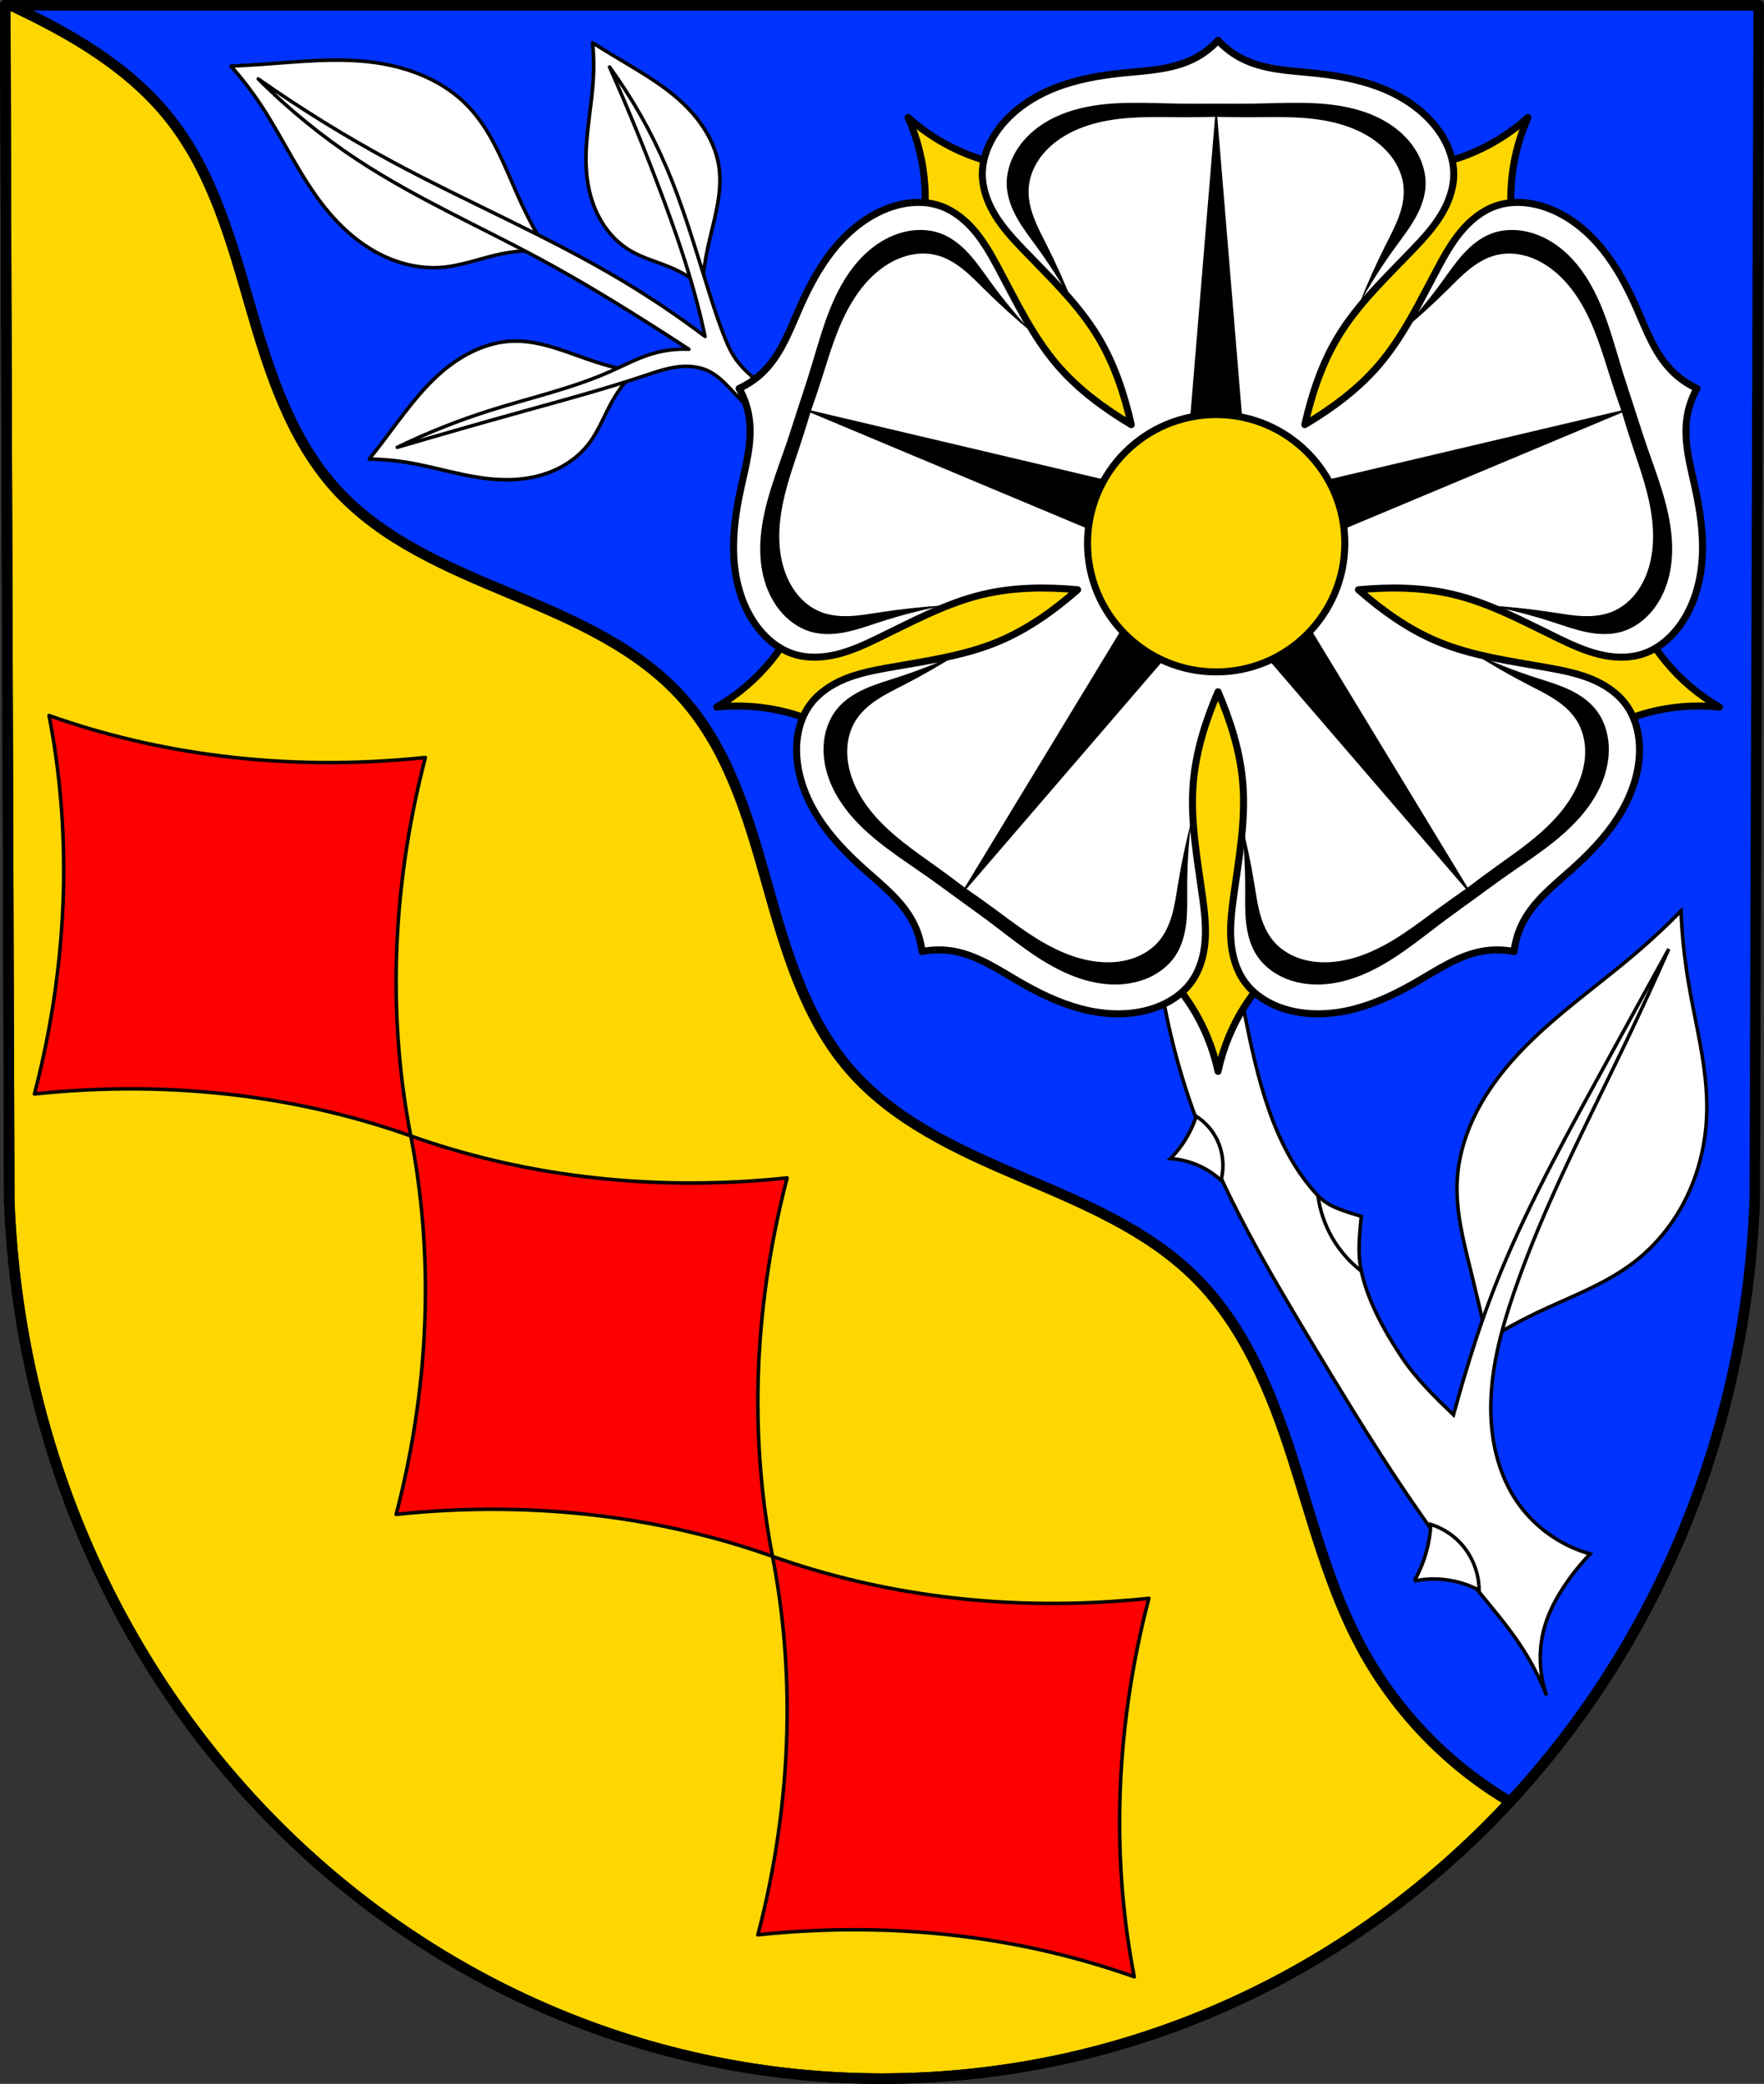 <?xml version="1.0" encoding="UTF-8" standalone="no"?>
<!-- Created with Inkscape (http://www.inkscape.org/) -->

<svg
   xmlns:dc="http://purl.org/dc/elements/1.1/"
   xmlns:cc="http://creativecommons.org/ns#"
   xmlns:rdf="http://www.w3.org/1999/02/22-rdf-syntax-ns#"
   xmlns:svg="http://www.w3.org/2000/svg"
   xmlns="http://www.w3.org/2000/svg"
   xmlns:sodipodi="http://sodipodi.sourceforge.net/DTD/sodipodi-0.dtd"
   xmlns:inkscape="http://www.inkscape.org/namespaces/inkscape"
   width="133.207mm"
   height="157.335mm"
   viewBox="0 0 133.207 157.335"
   version="1.1"
   id="svg1037"
   inkscape:version="0.92.5 (2060ec1f9f, 2020-04-08)"
   sodipodi:docname="DEU Streithausen COA.svg">
  <rect x="0" y="0" width="133.207" height="157.335" fill="#333333" stroke="none"/>
  <defs
     id="defs1031">
    <inkscape:path-effect
       effect="spiro"
       id="path-effect1897"
       is_visible="true" />
    <inkscape:path-effect
       effect="spiro"
       id="path-effect1856"
       is_visible="true" />
    <inkscape:path-effect
       effect="spiro"
       id="path-effect1596"
       is_visible="true" />
    <inkscape:path-effect
       effect="spiro"
       id="path-effect1522"
       is_visible="true" />
    <inkscape:path-effect
       effect="spiro"
       id="path-effect1482"
       is_visible="true" />
    <inkscape:path-effect
       effect="spiro"
       id="path-effect1404"
       is_visible="true" />
    <inkscape:path-effect
       effect="spiro"
       id="path-effect1400"
       is_visible="true" />
    <inkscape:path-effect
       effect="spiro"
       id="path-effect1395"
       is_visible="true" />
    <inkscape:path-effect
       effect="spiro"
       id="path-effect1373"
       is_visible="true" />
    <inkscape:path-effect
       effect="spiro"
       id="path-effect1369"
       is_visible="true" />
    <inkscape:path-effect
       effect="spiro"
       id="path-effect1250"
       is_visible="true" />
    <inkscape:path-effect
       effect="spiro"
       id="path-effect1143"
       is_visible="true" />
    <inkscape:path-effect
       effect="spiro"
       id="path-effect1250-1"
       is_visible="true" />
    <inkscape:path-effect
       effect="spiro"
       id="path-effect1373-0"
       is_visible="true" />
    <inkscape:path-effect
       effect="spiro"
       id="path-effect1400-4"
       is_visible="true" />
    <inkscape:path-effect
       effect="spiro"
       id="path-effect1373-0-8"
       is_visible="true" />
    <inkscape:path-effect
       effect="spiro"
       id="path-effect1373-6"
       is_visible="true" />
    <inkscape:path-effect
       effect="spiro"
       id="path-effect1404-7"
       is_visible="true" />
    <inkscape:path-effect
       effect="spiro"
       id="path-effect1482-0"
       is_visible="true" />
    <inkscape:path-effect
       effect="spiro"
       id="path-effect1482-0-9"
       is_visible="true" />
    <inkscape:path-effect
       effect="spiro"
       id="path-effect1522-4"
       is_visible="true" />
    <inkscape:path-effect
       effect="spiro"
       id="path-effect1482-0-9-3"
       is_visible="true" />
    <inkscape:path-effect
       effect="spiro"
       id="path-effect1482-0-5"
       is_visible="true" />
    <inkscape:path-effect
       effect="spiro"
       id="path-effect1482-2"
       is_visible="true" />
    <inkscape:path-effect
       effect="spiro"
       id="path-effect1596-8"
       is_visible="true" />
    <inkscape:path-effect
       effect="spiro"
       id="path-effect1856-8"
       is_visible="true" />
    <inkscape:path-effect
       effect="spiro"
       id="path-effect1897-6"
       is_visible="true" />
  </defs>
  <sodipodi:namedview
     id="base"
     pagecolor="#ffffff"
     bordercolor="#666666"
     borderopacity="1.0"
     inkscape:pageopacity="0.0"
     inkscape:pageshadow="2"
     inkscape:zoom="1.3335559"
     inkscape:cx="251.72926"
     inkscape:cy="297.32536"
     inkscape:document-units="mm"
     inkscape:current-layer="layer1"
     showgrid="false"
     inkscape:window-width="1920"
     inkscape:window-height="1046"
     inkscape:window-x="-11"
     inkscape:window-y="-11"
     inkscape:window-maximized="1"
     inkscape:snap-nodes="false"
     fit-margin-top="0"
     fit-margin-left="0"
     fit-margin-right="0"
     fit-margin-bottom="0"
     inkscape:snap-midpoints="true"
     inkscape:snap-smooth-nodes="true"
     inkscape:object-paths="true" />
  <g
     inkscape:label="Ebene 1"
     inkscape:groupmode="layer"
     id="layer1"
     transform="translate(-12.229,-93.768)">
    <path
       style="fill:#0033ff;fill-opacity:1;fill-rule:evenodd;stroke:none;stroke-width:0.794;stroke-linecap:round;stroke-linejoin:round;stroke-miterlimit:4;stroke-dasharray:none;stroke-opacity:1"
       inkscape:connector-curvature="0"
       d="m 145.039,94.165 -0.303,90.305 c -1.474,37.541 -30.592,66.215 -65.904,66.236 -35.28,-0.046 -64.409,-28.731 -65.904,-66.236 l -0.303,-90.305 h 66.205 z"
       id="path10563-0-6-2-0-0"
       sodipodi:nodetypes="ccccccc" />
    <path
       inkscape:connector-curvature="0"
       style="fill:#ffd700;stroke:#000000;stroke-width:0.794;stroke-linecap:round;stroke-linejoin:round;stroke-miterlimit:4;stroke-dasharray:none;stroke-opacity:1;fill-opacity:1"
       d="m 12.626,94.165 0.303,90.305 c 1.495,37.505 30.624,66.19 65.904,66.236 18.559,-0.011 35.404,-7.94 47.427,-20.908 -0.09,-0.053 -0.182,-0.103 -0.272,-0.158 -4.579,-2.762 -8.399,-6.768 -10.942,-11.472 -2.445,-4.522 -3.687,-9.576 -5.266,-14.468 -1.579,-4.892 -3.607,-9.814 -7.243,-13.447 -3.636,-3.633 -8.536,-5.646 -13.264,-7.663 -4.728,-2.016 -9.58,-4.24 -12.928,-8.14 -3.35,-3.902 -4.813,-9.034 -6.204,-13.985 -1.391,-4.952 -2.897,-10.079 -6.306,-13.93 -3.409,-3.851 -8.316,-5.967 -13.062,-7.948 -4.746,-1.981 -9.663,-4.055 -13.13,-7.854 -3.465,-3.796 -5.084,-8.882 -6.512,-13.82 -1.428,-4.937 -2.833,-10.046 -5.998,-14.095 -3.086,-3.948 -7.573,-6.524 -12.118,-8.653 z"
       id="path1141-2" />
    <path
       style="fill:none;fill-rule:evenodd;stroke:#000000;stroke-width:0.794;stroke-linecap:round;stroke-linejoin:round;stroke-miterlimit:4;stroke-dasharray:none;stroke-opacity:1"
       inkscape:connector-curvature="0"
       d="m 145.039,94.165 -0.303,90.305 c -1.474,37.541 -30.592,66.215 -65.904,66.236 -35.28,-0.046 -64.409,-28.731 -65.904,-66.236 l -0.303,-90.305 h 66.205 z"
       id="path10563-0-6-2-0"
       sodipodi:nodetypes="ccccccc" />
    <path
       style="fill:#ff0000;stroke:#000000;stroke-width:0.265px;stroke-linecap:round;stroke-linejoin:round;stroke-opacity:1;fill-opacity:1"
       d="m 15.933,147.79 c 0.829,4.273 1.194,8.693 1.087,13.167 -0.121,5.111 -0.858,10.293 -2.191,15.407 5.255,-0.555 10.489,-0.512 15.561,0.13 4.44,0.562 8.756,1.582 12.858,3.038 -0.829,-4.273 -1.193,-8.693 -1.087,-13.168 0.121,-5.111 0.858,-10.293 2.191,-15.407 -5.255,0.555 -10.489,0.512 -15.561,-0.13 -4.44,-0.562 -8.756,-1.581 -12.858,-3.038 z m 27.316,31.743 c 0.829,4.273 1.194,8.693 1.087,13.167 -0.121,5.111 -0.858,10.293 -2.191,15.407 5.255,-0.555 10.489,-0.512 15.561,0.13 4.44,0.562 8.756,1.582 12.858,3.038 -0.829,-4.273 -1.193,-8.693 -1.087,-13.168 0.121,-5.111 0.858,-10.293 2.191,-15.407 -5.255,0.555 -10.489,0.512 -15.561,-0.13 -4.44,-0.562 -8.756,-1.581 -12.858,-3.038 z m 27.316,31.743 c 0.829,4.273 1.194,8.693 1.087,13.167 -0.121,5.111 -0.858,10.293 -2.191,15.407 5.255,-0.555 10.489,-0.512 15.561,0.13 4.44,0.562 8.756,1.582 12.858,3.038 -0.829,-4.273 -1.193,-8.693 -1.087,-13.168 0.121,-5.111 0.858,-10.293 2.191,-15.407 -5.255,0.555 -10.489,0.512 -15.561,-0.13 -4.44,-0.562 -8.756,-1.581 -12.858,-3.038 z"
       id="path1248-9"
       inkscape:connector-curvature="0"
       inkscape:transform-center-x="-40.421542"
       inkscape:transform-center-y="47.395593" />
    <path
       transform="translate(145.474)"
       style="fill:#ffffff;stroke:#000000;stroke-width:0.265;stroke-linecap:butt;stroke-linejoin:miter;stroke-miterlimit:4;stroke-dasharray:none;stroke-opacity:1"
       d="m -20.948,194.951 c -0.395,-1.77 -0.811,-3.535 -1.246,-5.296 -0.55,-2.226 -1.137,-4.486 -1.012,-6.776 0.121,-2.215 0.914,-4.361 2.073,-6.253 1.159,-1.892 2.676,-3.543 4.314,-5.04 2.26,-2.066 4.758,-3.853 7.087,-5.841 1.188,-1.014 2.332,-2.08 3.427,-3.193 0.072,1.774 0.254,3.544 0.545,5.296 0.542,3.266 1.464,6.503 1.402,9.813 -0.041,2.173 -0.515,4.343 -1.437,6.311 -0.922,1.968 -2.296,3.73 -4.014,5.06 -2.228,1.724 -4.938,2.673 -7.477,3.894 -1.257,0.605 -2.48,1.281 -3.66,2.025 z"
       id="path1402-1"
       inkscape:connector-curvature="0"
       inkscape:path-effect="#path-effect1404-7"
       inkscape:original-d="m -20.947986,194.95062 c 0,0 -0.904122,-3.51495 -1.246103,-5.29593 -0.430633,-2.24266 -1.428428,-4.53025 -1.012457,-6.77568 0.78772,-4.25215 3.606701,-7.9799 6.386272,-11.29279 1.967686,-2.34523 4.785084,-3.82316 7.0872057,-5.84111 1.1740884,-1.02916 3.4267804,-3.19313 3.4267804,-3.19313 0,0 0.3287801,3.53453 0.5451694,5.29593 0.4028984,3.27957 1.904098,6.54722 1.4018646,9.81305 -0.6388978,4.15451 -2.5290747,8.34968 -5.4516958,11.37068 -1.9537953,2.01956 -5.0009023,2.56486 -7.4766103,3.89407 -1.228521,0.6596 -3.660426,2.02491 -3.660426,2.02491 z"
       sodipodi:nodetypes="caaaacaaaac" />
    <path
       style="fill:#ffffff;stroke:#000000;stroke-width:0.265;stroke-linecap:butt;stroke-linejoin:miter;stroke-miterlimit:4;stroke-dasharray:none;stroke-opacity:1"
       d="m 106.092,161.765 -6.486,4.293 c 0.473,3.954 1.394,7.853 2.74,11.601 2.26,6.29 5.687,12.086 9.135,17.813 3.806,6.322 7.679,12.634 12.332,18.361 1.095,1.348 2.235,2.665 3.197,4.11 0.802,1.204 1.476,2.492 2.01,3.836 -0.606,-1.725 -0.639,-3.645 -0.091,-5.389 0.327,-1.043 0.852,-2.015 1.461,-2.923 0.568,-0.846 1.21,-1.642 1.918,-2.375 -2.255,-0.623 -4.27,-2.076 -5.572,-4.019 -1.262,-1.883 -1.842,-4.167 -1.921,-6.432 -0.11,-3.163 0.712,-6.286 1.738,-9.28 2.274,-6.631 5.567,-12.857 8.587,-19.183 1.068,-2.238 2.104,-4.492 3.106,-6.76 -1.863,3.377 -3.721,6.757 -5.572,10.14 -2.912,5.321 -5.818,10.671 -7.947,16.351 -0.746,1.992 -1.395,4.019 -1.996,6.059 -0.257,0.871 -0.505,1.743 -0.744,2.619 -1.421,-1.356 -2.846,-2.748 -3.928,-4.385 -1.314,-1.987 -2.516,-4.145 -3.034,-6.47 -0.299,-1.343 -0.126,-2.756 0,-4.128 -1.156,-0.362 -2.444,-0.678 -3.271,-1.558 -3.4,-3.617 -4.586,-8.948 -5.559,-13.816 -0.553,-2.768 -1.139,-5.109 -0.102,-8.466 z"
       id="path1367-6"
       inkscape:connector-curvature="0"
       sodipodi:nodetypes="ccssscccccsssscssccaacaac" />
    <path
       transform="translate(145.474)"
       style="fill:#ffffff;stroke:#000000;stroke-width:0.265;stroke-linecap:butt;stroke-linejoin:miter;stroke-miterlimit:4;stroke-dasharray:none;stroke-opacity:1"
       d="m -44.858,181.244 c 0.481,-0.491 0.901,-1.041 1.246,-1.635 0.287,-0.493 0.522,-1.016 0.701,-1.558 0.529,0.34 0.984,0.795 1.324,1.324 0.657,1.024 0.86,2.329 0.545,3.505 -0.398,-0.367 -0.844,-0.683 -1.324,-0.935 -0.77,-0.404 -1.625,-0.645 -2.492,-0.701 z"
       id="path1371-1"
       inkscape:connector-curvature="0"
       inkscape:path-effect="#path-effect1373-6"
       inkscape:original-d="m -44.857566,181.2435 c 0,0 0.895512,-1.04658 1.246102,-1.6355 0.291245,-0.48923 0.700932,-1.55763 0.700932,-1.55763 0,0 1.041401,0.76748 1.323983,1.32398 0.535285,1.05415 0.545171,3.50466 0.545171,3.50466 0,0 -0.836258,-0.70232 -1.323985,-0.93457 -0.77914,-0.37101 -2.492203,-0.70094 -2.492203,-0.70094 z"
       sodipodi:nodetypes="cacacac" />
    <path
       transform="matrix(1.149,-0.309,0.31,1.148,114.387,-8.801)"
       style="fill:#ffffff;stroke:#000000;stroke-width:0.222;stroke-linecap:butt;stroke-linejoin:miter;stroke-miterlimit:4;stroke-dasharray:none;stroke-opacity:1"
       d="m -44.858,181.244 c 0.481,-0.491 0.901,-1.041 1.246,-1.635 0.287,-0.493 0.522,-1.016 0.701,-1.558 0.529,0.34 0.984,0.795 1.324,1.324 0.657,1.024 0.86,2.329 0.545,3.505 -0.398,-0.367 -0.844,-0.683 -1.324,-0.935 -0.77,-0.404 -1.625,-0.645 -2.492,-0.701 z"
       id="path1371-6-2"
       inkscape:connector-curvature="0"
       inkscape:path-effect="#path-effect1373-0-8"
       inkscape:original-d="m -44.857566,181.2435 c 0,0 0.895512,-1.04658 1.246102,-1.6355 0.291245,-0.48923 0.700932,-1.55763 0.700932,-1.55763 0,0 1.041401,0.76748 1.323983,1.32398 0.535285,1.05415 0.545171,3.50466 0.545171,3.50466 0,0 -0.836258,-0.70232 -1.323985,-0.93457 -0.77914,-0.37101 -2.492203,-0.70094 -2.492203,-0.70094 z"
       sodipodi:nodetypes="cacacac"
       inkscape:transform-center-x="-1.1079413"
       inkscape:transform-center-y="2.2893898" />
    <path
       transform="translate(145.474)"
       style="fill:#ffffff;stroke:#000000;stroke-width:0.265;stroke-linecap:round;stroke-linejoin:round;stroke-miterlimit:4;stroke-dasharray:none;stroke-opacity:1"
       d="m -33.721,184.047 c 0.149,1.122 0.522,2.214 1.09,3.193 0.557,0.961 1.302,1.812 2.181,2.492"
       id="path1398-4"
       inkscape:connector-curvature="0"
       inkscape:path-effect="#path-effect1400-4"
       inkscape:original-d="m -33.720688,184.04716 c 0.363765,1.06414 0.527774,2.21934 1.090496,3.19321 0.552259,0.95577 1.454013,1.66122 2.180622,2.49223"
       sodipodi:nodetypes="cac" />
    <path
       transform="translate(144.416)"
       style="fill:#ffffff;stroke:#000000;stroke-width:0.265;stroke-linecap:round;stroke-linejoin:round;stroke-miterlimit:4;stroke-dasharray:none;stroke-opacity:1"
       d="m -114.744,98.76 c 0.752,-0.034 1.503,-0.077 2.254,-0.129 2.897,-0.201 5.818,-0.54 8.692,-0.129 2.555,0.366 5.086,1.373 6.89,3.219 1.998,2.046 2.912,4.877 4.121,7.469 0.569,1.219 1.214,2.403 1.932,3.541 -1.139,-0.096 -2.292,-0.03 -3.413,0.193 -1.534,0.306 -3.012,0.906 -4.572,1.03 -1.698,0.135 -3.415,-0.313 -4.91,-1.129 -1.495,-0.816 -2.776,-1.989 -3.847,-3.313 -1.961,-2.424 -3.226,-5.328 -4.958,-7.92 -0.663,-0.993 -1.396,-1.941 -2.189,-2.833 z"
       id="path1480-6"
       inkscape:connector-curvature="0"
       inkscape:path-effect="#path-effect1482-2"
       inkscape:original-d="m -114.74427,98.760355 c 0,0 1.50165,-0.101735 2.25359,-0.128777 2.89592,-0.104146 5.859,-0.736146 8.69243,-0.128777 2.47857,0.531303 5.038062,1.488055 6.889544,3.219419 2.07688,1.94214 2.753239,4.97606 4.120853,7.46904 0.646726,1.1789 1.931649,3.54136 1.931649,3.54136 0,0 -2.284237,0.0352 -3.41258,0.19316 -1.546985,0.21658 -3.02148,1.22331 -4.571571,1.03022 -3.248025,-0.4046 -6.340785,-2.23459 -8.756805,-4.4428 -2.29896,-2.10122 -3.17723,-5.36445 -4.9579,-7.91976 -0.68233,-0.97916 -2.18921,-2.833085 -2.18921,-2.833085 z"
       sodipodi:nodetypes="caaaacaaaac" />
    <path
       transform="matrix(0.513,-0.588,0.558,0.534,43.866,8.223)"
       style="fill:#ffffff;stroke:#000000;stroke-width:0.341;stroke-linecap:round;stroke-linejoin:round;stroke-miterlimit:4;stroke-dasharray:none;stroke-opacity:1"
       d="m -114.744,98.76 c 0.752,-0.034 1.503,-0.077 2.254,-0.129 2.897,-0.201 5.818,-0.54 8.692,-0.129 2.555,0.366 5.086,1.373 6.89,3.219 1.998,2.046 2.912,4.877 4.121,7.469 0.569,1.219 1.214,2.403 1.932,3.541 -1.139,-0.096 -2.292,-0.03 -3.413,0.193 -1.534,0.306 -3.012,0.906 -4.572,1.03 -1.698,0.135 -3.415,-0.313 -4.91,-1.129 -1.495,-0.816 -2.776,-1.989 -3.847,-3.313 -1.961,-2.424 -3.226,-5.328 -4.958,-7.92 -0.663,-0.993 -1.396,-1.941 -2.189,-2.833 z"
       id="path1480-4-0"
       inkscape:connector-curvature="0"
       inkscape:path-effect="#path-effect1482-0-5"
       inkscape:original-d="m -114.74427,98.760355 c 0,0 1.50165,-0.101735 2.25359,-0.128777 2.89592,-0.104146 5.859,-0.736146 8.69243,-0.128777 2.47857,0.531303 5.038062,1.488055 6.889544,3.219419 2.07688,1.94214 2.753239,4.97606 4.120853,7.46904 0.646726,1.1789 1.931649,3.54136 1.931649,3.54136 0,0 -2.284237,0.0352 -3.41258,0.19316 -1.546985,0.21658 -3.02148,1.22331 -4.571571,1.03022 -3.248025,-0.4046 -6.340785,-2.23459 -8.756805,-4.4428 -2.29896,-2.10122 -3.17723,-5.36445 -4.9579,-7.91976 -0.68233,-0.97916 -2.18921,-2.833085 -2.18921,-2.833085 z"
       sodipodi:nodetypes="caaaacaaaac"
       inkscape:transform-center-x="-10.05882"
       inkscape:transform-center-y="-3.6021026" />
    <path
       transform="matrix(0.61,0.429,-0.451,0.584,171.514,88.545)"
       style="fill:#ffffff;stroke:#000000;stroke-width:0.357;stroke-linecap:round;stroke-linejoin:round;stroke-miterlimit:4;stroke-dasharray:none;stroke-opacity:1"
       d="m -114.744,98.76 c 0.752,-0.034 1.503,-0.077 2.254,-0.129 2.897,-0.201 5.818,-0.54 8.692,-0.129 2.555,0.366 5.086,1.373 6.89,3.219 1.998,2.046 2.912,4.877 4.121,7.469 0.569,1.219 1.214,2.403 1.932,3.541 -1.139,-0.096 -2.292,-0.03 -3.413,0.193 -1.534,0.306 -3.012,0.906 -4.572,1.03 -1.698,0.135 -3.415,-0.313 -4.91,-1.129 -1.495,-0.816 -2.776,-1.989 -3.847,-3.313 -1.961,-2.424 -3.226,-5.328 -4.958,-7.92 -0.663,-0.993 -1.396,-1.941 -2.189,-2.833 z"
       id="path1480-4-5-4"
       inkscape:connector-curvature="0"
       inkscape:path-effect="#path-effect1482-0-9-3"
       inkscape:original-d="m -114.74427,98.760355 c 0,0 1.50165,-0.101735 2.25359,-0.128777 2.89592,-0.104146 5.859,-0.736146 8.69243,-0.128777 2.47857,0.531303 5.038062,1.488055 6.889544,3.219419 2.07688,1.94214 2.753239,4.97606 4.120853,7.46904 0.646726,1.1789 1.931649,3.54136 1.931649,3.54136 0,0 -2.284237,0.0352 -3.41258,0.19316 -1.546985,0.21658 -3.02148,1.22331 -4.571571,1.03022 -3.248025,-0.4046 -6.340785,-2.23459 -8.756805,-4.4428 -2.29896,-2.10122 -3.17723,-5.36445 -4.9579,-7.91976 -0.68233,-0.97916 -2.18921,-2.833085 -2.18921,-2.833085 z"
       sodipodi:nodetypes="caaaacaaaac"
       inkscape:transform-center-x="-4.4932626"
       inkscape:transform-center-y="9.2369125" />
    <path
       transform="translate(144.416)"
       style="fill:#ffffff;stroke:#000000;stroke-width:0.265;stroke-linecap:round;stroke-linejoin:round;stroke-miterlimit:4;stroke-dasharray:none;stroke-opacity:1"
       d="m -71.475,128.379 c -1.886,-1.558 -3.672,-3.237 -5.344,-5.022 -0.544,-0.581 -1.093,-1.186 -1.803,-1.545 -0.573,-0.29 -1.225,-0.403 -1.867,-0.386 -1.04,0.027 -2.04,0.379 -3.026,0.708 -3.034,1.014 -6.125,1.848 -9.208,2.704 -3.162,0.878 -6.317,1.78 -9.465,2.704 2.248,-1.088 4.574,-2.014 6.954,-2.769 3.056,-0.969 6.213,-1.66 9.143,-2.962 1.065,-0.473 2.101,-1.027 3.219,-1.352 0.876,-0.254 1.793,-0.363 2.704,-0.322 -1.194,-0.785 -2.396,-1.557 -3.606,-2.318 -2.468,-1.552 -4.969,-3.055 -7.533,-4.443 -4.597,-2.487 -9.406,-4.606 -13.779,-7.469 -2.736,-1.792 -5.287,-3.867 -7.598,-6.181 3.243,2.278 6.621,4.364 10.109,6.246 5.721,3.086 11.739,5.619 17.32,8.95 2.179,1.3 4.286,2.72 6.31,4.25 -0.192,-0.907 -0.407,-1.808 -0.644,-2.704 -0.706,-2.665 -1.611,-5.273 -2.576,-7.855 -1.233,-3.301 -2.564,-6.565 -3.992,-9.787 1.691,2.331 3.122,4.849 4.259,7.494 1.325,3.082 2.245,6.318 3.256,9.517 0.327,1.034 0.663,2.065 1.049,3.079 0.246,0.647 0.515,1.292 0.901,1.867 0.637,0.949 1.561,1.662 2.478,2.346 1.135,0.847 2.284,1.675 3.446,2.483 z"
       id="path1520-2"
       inkscape:connector-curvature="0"
       inkscape:path-effect="#path-effect1522-4"
       inkscape:original-d="m -71.475324,128.37898 c 0,0 -3.525013,-3.38936 -5.344229,-5.02229 -0.589025,-0.52871 -1.092353,-1.19654 -1.802873,-1.54532 -0.570567,-0.28008 -1.231711,-0.39456 -1.86726,-0.38633 -1.035923,0.0134 -2.024475,0.44415 -3.026251,0.70827 -3.093116,0.81552 -6.13505,1.81419 -9.207529,2.70431 -3.151683,0.91306 -9.465084,2.70431 -9.465084,2.70431 0,0 4.606928,-1.92235 6.953942,-2.7687 3.013678,-1.08675 6.139763,-1.84695 9.143137,-2.96186 1.091189,-0.40507 2.09401,-1.05512 3.219416,-1.35216 0.877742,-0.23168 2.704309,-0.32194 2.704309,-0.32194 0,0 -2.389182,-1.56859 -3.605745,-2.31798 -2.482177,-1.52898 -4.995952,-3.00745 -7.53343,-4.44279 -4.547323,-2.57222 -9.437459,-4.56308 -13.779099,-7.46904 -2.71322,-1.81602 -7.59782,-6.181281 -7.59782,-6.181281 0,0 6.66217,4.294141 10.10896,6.245671 5.655195,3.20189 11.729214,5.63767 17.320458,8.94997 2.181772,1.2925 6.310056,4.24963 6.310056,4.24963 0,0 -0.392007,-1.81256 -0.643885,-2.70431 -0.749029,-2.65185 -1.625312,-5.26878 -2.57553,-7.85537 -1.214943,-3.30719 -3.992076,-9.787027 -3.992076,-9.787027 0,0 3.07876,4.874307 4.258761,7.494007 1.376934,3.0569 2.172656,6.34366 3.255953,9.51653 0.350297,1.02598 0.637688,2.07551 1.04893,3.07862 0.262174,0.6395 0.493562,1.30929 0.901436,1.86726 0.671156,0.91814 1.60128,1.6208 2.477503,2.34583 1.090881,0.90265 3.446221,2.48329 3.446221,2.48329 z"
       sodipodi:nodetypes="caaaaacaaacaaacaacaacaaaaacc" />
    <g
       id="g2128"
       transform="matrix(0.984,0,0,0.984,2.82,1.569)"
       style="stroke-width:1.016">
      <path
         id="path1594-1"
         transform="matrix(0.265,0,0,0.265,12.229,93.768)"
         d="m 252.922,33.768 c 2.807,6.313 4.464,13.125 4.861,19.99 0.546,9.428 -1.304,18.944 -5.328,27.395 L 342.67,157.275 298.135,47.959 c -9.281,1.217 -18.903,0.037 -27.701,-3.395 -6.407,-2.499 -12.374,-6.177 -17.512,-10.797 z M 342.67,157.275 314.438,271.891 c 8.223,4.471 15.313,11.081 20.414,19.029 3.714,5.787 6.378,12.272 7.818,19.029 1.44,-6.757 4.106,-13.242 7.82,-19.029 5.101,-7.948 12.191,-14.558 20.414,-19.029 z m 0,0 -117.729,8.574 c -1.71,9.202 -5.805,17.989 -11.787,25.297 -4.356,5.321 -9.701,9.858 -15.682,13.316 6.871,-0.719 13.864,-0.187 20.516,1.557 9.135,2.394 17.613,7.094 24.406,13.533 z m 89.75,-123.508 c -5.137,4.62 -11.107,8.3 -17.514,10.799 -8.798,3.431 -18.421,4.61 -27.701,3.393 L 342.674,157.275 432.885,81.152 c -4.024,-8.451 -5.874,-17.964 -5.328,-27.393 0.397,-6.865 2.056,-13.679 4.863,-19.992 z M 342.674,157.275 h -0.002 l 100.273,62.277 c 6.794,-6.439 15.271,-11.139 24.406,-13.533 6.652,-1.743 13.644,-2.275 20.516,-1.557 -5.981,-3.458 -11.326,-7.995 -15.682,-13.316 -5.982,-7.307 -10.077,-16.094 -11.787,-25.297 z"
         style="fill:#ffd700;fill-opacity:1;stroke:#000000;stroke-width:2.033;stroke-linecap:round;stroke-linejoin:round;stroke-miterlimit:4;stroke-dasharray:none;stroke-opacity:1"
         inkscape:connector-curvature="0" />
      <path
         id="path1594-3-8"
         d="M 102.894,135.381 Z"
         style="fill:none;stroke:#000000;stroke-width:0.538;stroke-linecap:round;stroke-linejoin:round;stroke-miterlimit:4;stroke-dasharray:none;stroke-opacity:1"
         inkscape:connector-curvature="0"
         sodipodi:nodetypes="cc" />
      <path
         id="path1594-3-6-7"
         d="M 102.894,135.381 Z"
         style="fill:none;stroke:#000000;stroke-width:0.538;stroke-linecap:round;stroke-linejoin:round;stroke-miterlimit:4;stroke-dasharray:none;stroke-opacity:1"
         inkscape:connector-curvature="0"
         sodipodi:nodetypes="cc" />
      <path
         id="path1594-3-3-8-2"
         d="M 102.894,135.381 Z"
         style="fill:none;stroke:#000000;stroke-width:0.538;stroke-linecap:round;stroke-linejoin:round;stroke-miterlimit:4;stroke-dasharray:none;stroke-opacity:1"
         inkscape:connector-curvature="0"
         sodipodi:nodetypes="cc" />
      <path
         id="path1594-3-6-5-9"
         d="M 102.894,135.381 Z"
         style="fill:none;stroke:#000000;stroke-width:0.538;stroke-linecap:round;stroke-linejoin:round;stroke-miterlimit:4;stroke-dasharray:none;stroke-opacity:1"
         inkscape:connector-curvature="0"
         sodipodi:nodetypes="cc" />
      <path
         id="path1854"
         transform="matrix(0.265,0,0,0.265,12.229,93.768)"
         d="m 342.67,11.439 c -2.086,2.277 -4.608,4.154 -7.389,5.498 -6.161,2.979 -13.221,3.242 -20.029,3.928 -6.658,0.671 -13.323,1.809 -19.561,4.232 -6.238,2.423 -12.061,6.201 -16.178,11.477 -3.065,3.927 -5.151,8.765 -5.105,13.746 0.039,4.205 1.584,8.29 3.797,11.865 2.213,3.576 5.076,6.698 7.984,9.734 7.658,7.996 15.847,15.676 21.602,25.135 4.772,7.844 7.712,16.678 9.75,25.633 -7.887,-4.706 -15.382,-10.23 -21.367,-17.193 -7.218,-8.396 -11.99,-18.558 -17.229,-28.312 -1.989,-3.705 -4.074,-7.392 -6.791,-10.602 -2.717,-3.209 -6.124,-5.941 -10.111,-7.277 -4.723,-1.583 -9.969,-1.094 -14.65,0.607 -6.29,2.285 -11.682,6.656 -15.914,11.84 -4.232,5.184 -7.375,11.17 -10.07,17.295 -2.756,6.263 -5.187,12.897 -9.924,17.836 -2.138,2.229 -4.703,4.048 -7.514,5.328 1.521,2.688 2.528,5.667 2.947,8.727 0.929,6.78 -1.003,13.574 -2.455,20.262 -1.42,6.54 -2.397,13.233 -2.02,19.914 0.377,6.681 2.171,13.386 5.916,18.932 2.788,4.128 6.745,7.608 11.496,9.104 4.011,1.262 8.373,1.052 12.457,0.053 4.084,-0.999 7.94,-2.756 11.727,-4.584 9.972,-4.813 19.804,-10.225 30.578,-12.775 8.934,-2.115 18.245,-2.18 27.391,-1.352 -6.912,6.046 -14.482,11.467 -22.953,15.008 -10.216,4.27 -21.354,5.669 -32.25,7.637 -4.138,0.747 -8.29,1.589 -12.182,3.182 -3.892,1.592 -7.542,3.99 -10.045,7.369 -2.965,4.003 -4.12,9.143 -3.949,14.121 0.23,6.688 2.72,13.166 6.342,18.793 3.622,5.627 8.345,10.466 13.338,14.922 5.105,4.557 10.663,8.92 13.896,14.951 1.459,2.722 2.395,5.722 2.744,8.791 3.026,-0.616 6.171,-0.652 9.211,-0.105 6.735,1.211 12.6,5.147 18.512,8.594 5.781,3.371 11.843,6.37 18.314,8.076 6.471,1.706 13.402,2.071 19.834,0.223 4.788,-1.376 9.32,-4.062 12.211,-8.119 2.44,-3.425 3.589,-7.639 3.9,-11.832 0.312,-4.193 -0.17,-8.402 -0.738,-12.568 -1.496,-10.971 -3.605,-21.996 -2.701,-33.031 0.749,-9.15 3.564,-18.023 7.178,-26.465 3.613,8.441 6.428,17.315 7.178,26.465 0.904,11.035 -1.205,22.061 -2.701,33.031 -0.568,4.166 -1.05,8.375 -0.738,12.568 0.311,4.193 1.462,8.408 3.902,11.832 2.891,4.057 7.421,6.743 12.209,8.119 6.432,1.848 13.363,1.483 19.834,-0.223 6.471,-1.706 12.533,-4.703 18.314,-8.074 5.911,-3.447 11.779,-7.384 18.514,-8.596 3.04,-0.547 6.183,-0.511 9.209,0.105 0.349,-3.069 1.287,-6.069 2.746,-8.791 3.234,-6.031 8.789,-10.394 13.895,-14.951 4.992,-4.456 9.716,-9.295 13.338,-14.922 3.622,-5.627 6.112,-12.105 6.342,-18.793 0.171,-4.978 -0.984,-10.118 -3.949,-14.121 -2.503,-3.379 -6.153,-5.777 -10.045,-7.369 -3.892,-1.592 -8.044,-2.434 -12.182,-3.182 -10.896,-1.968 -22.034,-3.367 -32.25,-7.637 -8.471,-3.541 -16.041,-8.962 -22.953,-15.008 9.146,-0.828 18.456,-0.763 27.391,1.352 10.774,2.55 20.608,7.963 30.58,12.775 3.787,1.828 7.64,3.585 11.725,4.584 4.084,0.999 8.448,1.21 12.459,-0.053 4.752,-1.496 8.706,-4.975 11.494,-9.104 3.745,-5.546 5.539,-12.25 5.916,-18.932 0.377,-6.681 -0.6,-13.374 -2.02,-19.914 -1.452,-6.687 -3.382,-13.482 -2.453,-20.262 0.419,-3.06 1.424,-6.039 2.945,-8.727 -2.81,-1.28 -5.376,-3.099 -7.514,-5.328 -4.737,-4.939 -7.168,-11.573 -9.924,-17.836 C 461.236,82.92 458.094,76.934 453.861,71.75 c -4.232,-5.184 -9.624,-9.555 -15.914,-11.84 -4.682,-1.701 -9.927,-2.19 -14.65,-0.607 -3.987,1.336 -7.394,4.068 -10.111,7.277 -2.717,3.209 -4.802,6.897 -6.791,10.602 -5.238,9.755 -10.011,19.916 -17.229,28.312 -5.985,6.962 -13.478,12.486 -21.363,17.191 2.038,-8.954 4.976,-17.788 9.748,-25.631 5.755,-9.459 13.941,-17.138 21.6,-25.135 2.908,-3.037 5.772,-6.159 7.984,-9.734 2.213,-3.576 3.76,-7.661 3.799,-11.865 0.046,-4.981 -2.041,-9.819 -5.105,-13.746 -4.117,-5.276 -9.94,-9.053 -16.178,-11.477 -6.238,-2.423 -12.904,-3.562 -19.562,-4.232 -6.809,-0.686 -13.869,-0.949 -20.029,-3.928 -2.781,-1.344 -5.302,-3.221 -7.389,-5.498 z m 0,126.855 9.096,6.443 8.957,6.674 -3.299,10.582 -3.6,10.637 -11.154,0.135 -11.154,-0.135 -3.596,-10.621 -3.301,-10.598 8.949,-6.672 z"
         style="fill:#ffffff;stroke:#000000;stroke-width:2.033;stroke-linecap:round;stroke-linejoin:round;stroke-miterlimit:4;stroke-dasharray:none;stroke-opacity:1"
         inkscape:connector-curvature="0" />
      <path
         inkscape:connector-curvature="0"
         id="path1877"
         d="m 96.301,101.589 c -1.28,0.017 -2.552,0.113 -3.796,0.412 -0.953,0.229 -1.882,0.577 -2.719,1.086 -0.837,0.509 -1.581,1.182 -2.12,2 -0.559,0.848 -0.892,1.861 -0.842,2.876 0.043,0.886 0.372,1.737 0.809,2.508 0.437,0.771 0.984,1.474 1.505,2.191 1.018,1.399 1.948,2.862 2.783,4.378 -0.617,-1.569 -1.308,-3.11 -2.068,-4.615 -0.345,-0.682 -0.704,-1.36 -0.969,-2.077 -0.265,-0.717 -0.433,-1.482 -0.377,-2.245 0.057,-0.777 0.347,-1.528 0.785,-2.172 0.438,-0.644 1.021,-1.183 1.669,-1.615 1.755,-1.168 3.925,-1.532 6.032,-1.613 1.075,-0.041 2.151,-0.017 3.226,-0.012 0.864,0.004 1.727,-0.004 2.591,-0.025 l -2.239,27.038 2.323,0.567 2.323,-0.567 -2.239,-27.038 c 0.863,0.021 1.726,0.029 2.589,0.025 1.076,-0.005 2.152,-0.029 3.227,0.012 2.106,0.081 4.276,0.445 6.031,1.613 0.648,0.432 1.231,0.971 1.67,1.615 0.438,0.644 0.728,1.396 0.785,2.172 0.056,0.763 -0.112,1.528 -0.377,2.245 -0.265,0.717 -0.625,1.394 -0.969,2.077 -0.76,1.505 -1.451,3.046 -2.068,4.615 0.835,-1.516 1.765,-2.979 2.783,-4.378 0.522,-0.717 1.068,-1.42 1.505,-2.191 0.437,-0.771 0.766,-1.622 0.809,-2.508 0.05,-1.014 -0.283,-2.028 -0.842,-2.876 -0.539,-0.818 -1.284,-1.491 -2.121,-2 -0.837,-0.509 -1.766,-0.857 -2.718,-1.086 -2.488,-0.597 -5.086,-0.384 -7.644,-0.351 -0.915,0.012 -1.829,10e-6 -2.744,0 -1.7e-4,0 -3.5e-4,0 -5.2e-4,0 -0.915,0 -1.83,0.012 -2.745,0 -1.279,-0.016 -2.569,-0.078 -3.849,-0.061 z"
         style="fill:#000000;stroke:none;stroke-width:0.269px;stroke-linecap:butt;stroke-linejoin:miter;stroke-opacity:1" />
      <path
         inkscape:connector-curvature="0"
         id="path1877-4"
         d="m 132.995,118.668 c -0.412,-1.212 -0.896,-2.392 -1.565,-3.483 -0.512,-0.835 -1.13,-1.611 -1.873,-2.25 -0.743,-0.639 -1.613,-1.138 -2.557,-1.399 -0.979,-0.27 -2.046,-0.273 -2.995,0.088 -0.829,0.315 -1.537,0.89 -2.135,1.545 -0.598,0.654 -1.098,1.391 -1.619,2.109 -1.016,1.401 -2.12,2.737 -3.304,3.999 1.302,-1.072 2.554,-2.205 3.75,-3.393 0.543,-0.539 1.075,-1.09 1.676,-1.563 0.6,-0.473 1.276,-0.87 2.018,-1.052 0.756,-0.186 1.561,-0.142 2.309,0.076 0.748,0.218 1.441,0.605 2.052,1.088 1.653,1.308 2.67,3.26 3.398,5.238 0.372,1.009 0.681,2.04 1.008,3.065 0.263,0.823 0.538,1.641 0.825,2.456 l -26.407,6.226 0.178,2.385 1.257,2.034 25.023,-10.484 c 0.247,0.827 0.505,1.651 0.776,2.47 0.337,1.021 0.693,2.037 0.986,3.072 0.574,2.028 0.899,4.205 0.33,6.234 -0.21,0.75 -0.543,1.471 -1.02,2.087 -0.477,0.616 -1.102,1.124 -1.824,1.418 -0.708,0.289 -1.487,0.365 -2.251,0.335 -0.764,-0.03 -1.519,-0.163 -2.275,-0.28 -1.667,-0.258 -3.345,-0.438 -5.028,-0.541 1.7,0.326 3.378,0.758 5.024,1.294 0.843,0.274 1.68,0.577 2.549,0.755 0.869,0.178 1.78,0.227 2.635,-0.005 0.98,-0.266 1.841,-0.896 2.475,-1.689 0.611,-0.766 1.021,-1.682 1.247,-2.635 0.225,-0.953 0.27,-1.944 0.193,-2.921 -0.201,-2.551 -1.207,-4.956 -2.029,-7.379 -0.294,-0.866 -0.565,-1.74 -0.848,-2.61 -5e-5,-1.6e-4 -1e-4,-3.3e-4 -1.6e-4,-4.9e-4 -0.283,-0.87 -0.577,-1.737 -0.848,-2.61 -0.38,-1.222 -0.719,-2.467 -1.131,-3.679 z"
         style="fill:#000000;stroke:none;stroke-width:0.269px;stroke-linecap:butt;stroke-linejoin:miter;stroke-opacity:1" />
      <path
         inkscape:connector-curvature="0"
         id="path1877-4-6"
         d="m 72.793,118.668 c 0.412,-1.212 0.896,-2.392 1.565,-3.483 0.512,-0.835 1.13,-1.611 1.873,-2.25 0.743,-0.639 1.613,-1.138 2.557,-1.399 0.979,-0.27 2.046,-0.273 2.995,0.088 0.829,0.315 1.537,0.89 2.135,1.545 0.598,0.654 1.098,1.391 1.619,2.109 1.016,1.401 2.12,2.737 3.304,3.999 -1.302,-1.072 -2.554,-2.205 -3.75,-3.393 -0.543,-0.539 -1.075,-1.09 -1.676,-1.563 -0.6,-0.473 -1.276,-0.87 -2.018,-1.052 -0.756,-0.186 -1.561,-0.142 -2.309,0.076 -0.748,0.218 -1.441,0.605 -2.052,1.088 -1.653,1.308 -2.67,3.26 -3.398,5.238 -0.372,1.009 -0.681,2.04 -1.008,3.065 -0.263,0.823 -0.538,1.641 -0.825,2.456 l 26.407,6.226 -0.178,2.385 -1.257,2.034 -25.023,-10.484 c -0.247,0.827 -0.505,1.651 -0.776,2.47 -0.337,1.021 -0.693,2.037 -0.986,3.072 -0.574,2.028 -0.899,4.204 -0.33,6.234 0.21,0.75 0.543,1.471 1.02,2.087 0.477,0.616 1.102,1.124 1.824,1.418 0.708,0.289 1.487,0.365 2.251,0.335 0.764,-0.03 1.519,-0.163 2.275,-0.28 1.667,-0.258 3.345,-0.438 5.028,-0.541 -1.7,0.326 -3.378,0.758 -5.024,1.294 -0.843,0.274 -1.68,0.577 -2.549,0.755 -0.869,0.178 -1.78,0.227 -2.635,-0.005 -0.98,-0.266 -1.841,-0.896 -2.475,-1.689 -0.611,-0.766 -1.021,-1.682 -1.247,-2.635 -0.225,-0.953 -0.27,-1.944 -0.193,-2.921 0.201,-2.551 1.207,-4.956 2.029,-7.379 0.294,-0.866 0.565,-1.74 0.848,-2.61 5.3e-5,-1.7e-4 1.08e-4,-3.3e-4 1.61e-4,-5e-4 0.283,-0.87 0.577,-1.737 0.848,-2.61 0.38,-1.222 0.719,-2.467 1.131,-3.679 z"
         style="fill:#000000;stroke:none;stroke-width:0.269px;stroke-linecap:butt;stroke-linejoin:miter;stroke-opacity:1" />
      <path
         inkscape:connector-curvature="0"
         id="path1877-2"
         d="m 128.091,158.845 c 1.026,-0.766 1.998,-1.592 2.829,-2.564 0.636,-0.745 1.183,-1.573 1.561,-2.476 0.378,-0.904 0.584,-1.886 0.54,-2.864 -0.046,-1.014 -0.373,-2.03 -1.009,-2.821 -0.556,-0.691 -1.322,-1.187 -2.129,-1.553 -0.807,-0.367 -1.662,-0.614 -2.506,-0.888 -1.646,-0.534 -3.258,-1.171 -4.825,-1.906 1.422,0.907 2.886,1.747 4.386,2.518 0.68,0.35 1.369,0.686 2.005,1.111 0.636,0.425 1.222,0.945 1.625,1.594 0.411,0.662 0.617,1.441 0.641,2.219 0.024,0.779 -0.13,1.557 -0.401,2.288 -0.733,1.976 -2.275,3.546 -3.932,4.85 -0.845,0.665 -1.73,1.278 -2.603,1.906 -0.701,0.504 -1.395,1.018 -2.081,1.543 l -14.081,-23.191 -2.213,0.907 -1.546,1.824 17.703,20.559 c -0.71,0.49 -1.414,0.991 -2.109,1.501 -0.867,0.636 -1.724,1.289 -2.617,1.887 -1.752,1.172 -3.721,2.154 -5.827,2.24 -0.778,0.032 -1.567,-0.062 -2.3,-0.325 -0.733,-0.263 -1.409,-0.701 -1.912,-1.296 -0.493,-0.584 -0.807,-1.302 -1.015,-2.038 -0.207,-0.736 -0.314,-1.495 -0.436,-2.25 -0.27,-1.665 -0.617,-3.317 -1.04,-4.949 0.215,1.717 0.323,3.447 0.322,5.178 -5.2e-4,0.887 -0.029,1.776 0.07,2.657 0.099,0.881 0.334,1.763 0.819,2.505 0.556,0.85 1.421,1.474 2.371,1.832 0.917,0.345 1.915,0.452 2.891,0.371 0.976,-0.08 1.932,-0.344 2.837,-0.719 2.364,-0.979 4.34,-2.679 6.391,-4.209 0.733,-0.547 1.48,-1.075 2.22,-1.613 1.4e-4,-10e-5 2.8e-4,-2e-4 4.2e-4,-3e-4 0.74,-0.538 1.473,-1.085 2.22,-1.613 1.044,-0.739 2.124,-1.447 3.15,-2.213 z"
         style="fill:#000000;stroke:none;stroke-width:0.269px;stroke-linecap:butt;stroke-linejoin:miter;stroke-opacity:1" />
      <path
         inkscape:connector-curvature="0"
         id="path1877-2-5"
         d="m 77.698,158.845 c -1.026,-0.766 -1.998,-1.592 -2.829,-2.564 -0.636,-0.745 -1.183,-1.573 -1.561,-2.476 -0.378,-0.904 -0.584,-1.886 -0.54,-2.864 0.046,-1.014 0.373,-2.03 1.009,-2.821 0.556,-0.691 1.322,-1.187 2.129,-1.553 0.807,-0.367 1.662,-0.614 2.506,-0.888 1.646,-0.534 3.258,-1.171 4.825,-1.906 -1.422,0.907 -2.886,1.747 -4.386,2.518 -0.68,0.35 -1.369,0.686 -2.005,1.111 -0.636,0.425 -1.222,0.945 -1.625,1.594 -0.411,0.662 -0.617,1.441 -0.641,2.219 -0.024,0.779 0.13,1.557 0.401,2.288 0.733,1.976 2.275,3.546 3.932,4.85 0.845,0.665 1.73,1.278 2.603,1.906 0.701,0.504 1.395,1.018 2.081,1.543 l 14.081,-23.191 2.213,0.907 1.546,1.824 -17.703,20.559 c 0.71,0.49 1.414,0.991 2.109,1.501 0.867,0.636 1.724,1.289 2.617,1.887 1.752,1.172 3.721,2.154 5.827,2.24 0.778,0.032 1.567,-0.062 2.3,-0.325 0.733,-0.263 1.409,-0.701 1.912,-1.296 0.493,-0.584 0.807,-1.302 1.015,-2.038 0.207,-0.736 0.314,-1.495 0.436,-2.25 0.27,-1.665 0.617,-3.317 1.04,-4.949 -0.215,1.717 -0.323,3.447 -0.322,5.178 5.1e-4,0.887 0.029,1.776 -0.07,2.657 -0.099,0.881 -0.334,1.763 -0.819,2.505 -0.556,0.85 -1.421,1.474 -2.371,1.832 -0.917,0.345 -1.915,0.452 -2.891,0.371 -0.976,-0.08 -1.932,-0.344 -2.837,-0.719 -2.364,-0.979 -4.34,-2.679 -6.391,-4.209 -0.733,-0.547 -1.48,-1.075 -2.22,-1.613 -1.39e-4,-10e-5 -2.81e-4,-2e-4 -4.2e-4,-3.1e-4 -0.74,-0.538 -1.473,-1.085 -2.22,-1.613 -1.045,-0.739 -2.124,-1.447 -3.15,-2.213 z"
         style="fill:#000000;stroke:none;stroke-width:0.269px;stroke-linecap:butt;stroke-linejoin:miter;stroke-opacity:1" />
      <circle
         r="9.873"
         cy="135.381"
         cx="102.894"
         id="path1592-7"
         style="opacity:1;fill:#ffd700;fill-opacity:1;fill-rule:evenodd;stroke:#000000;stroke-width:0.538;stroke-linecap:round;stroke-linejoin:round;stroke-miterlimit:4;stroke-dasharray:none;stroke-opacity:1;paint-order:markers fill stroke" />
    </g>
  </g>
</svg>
